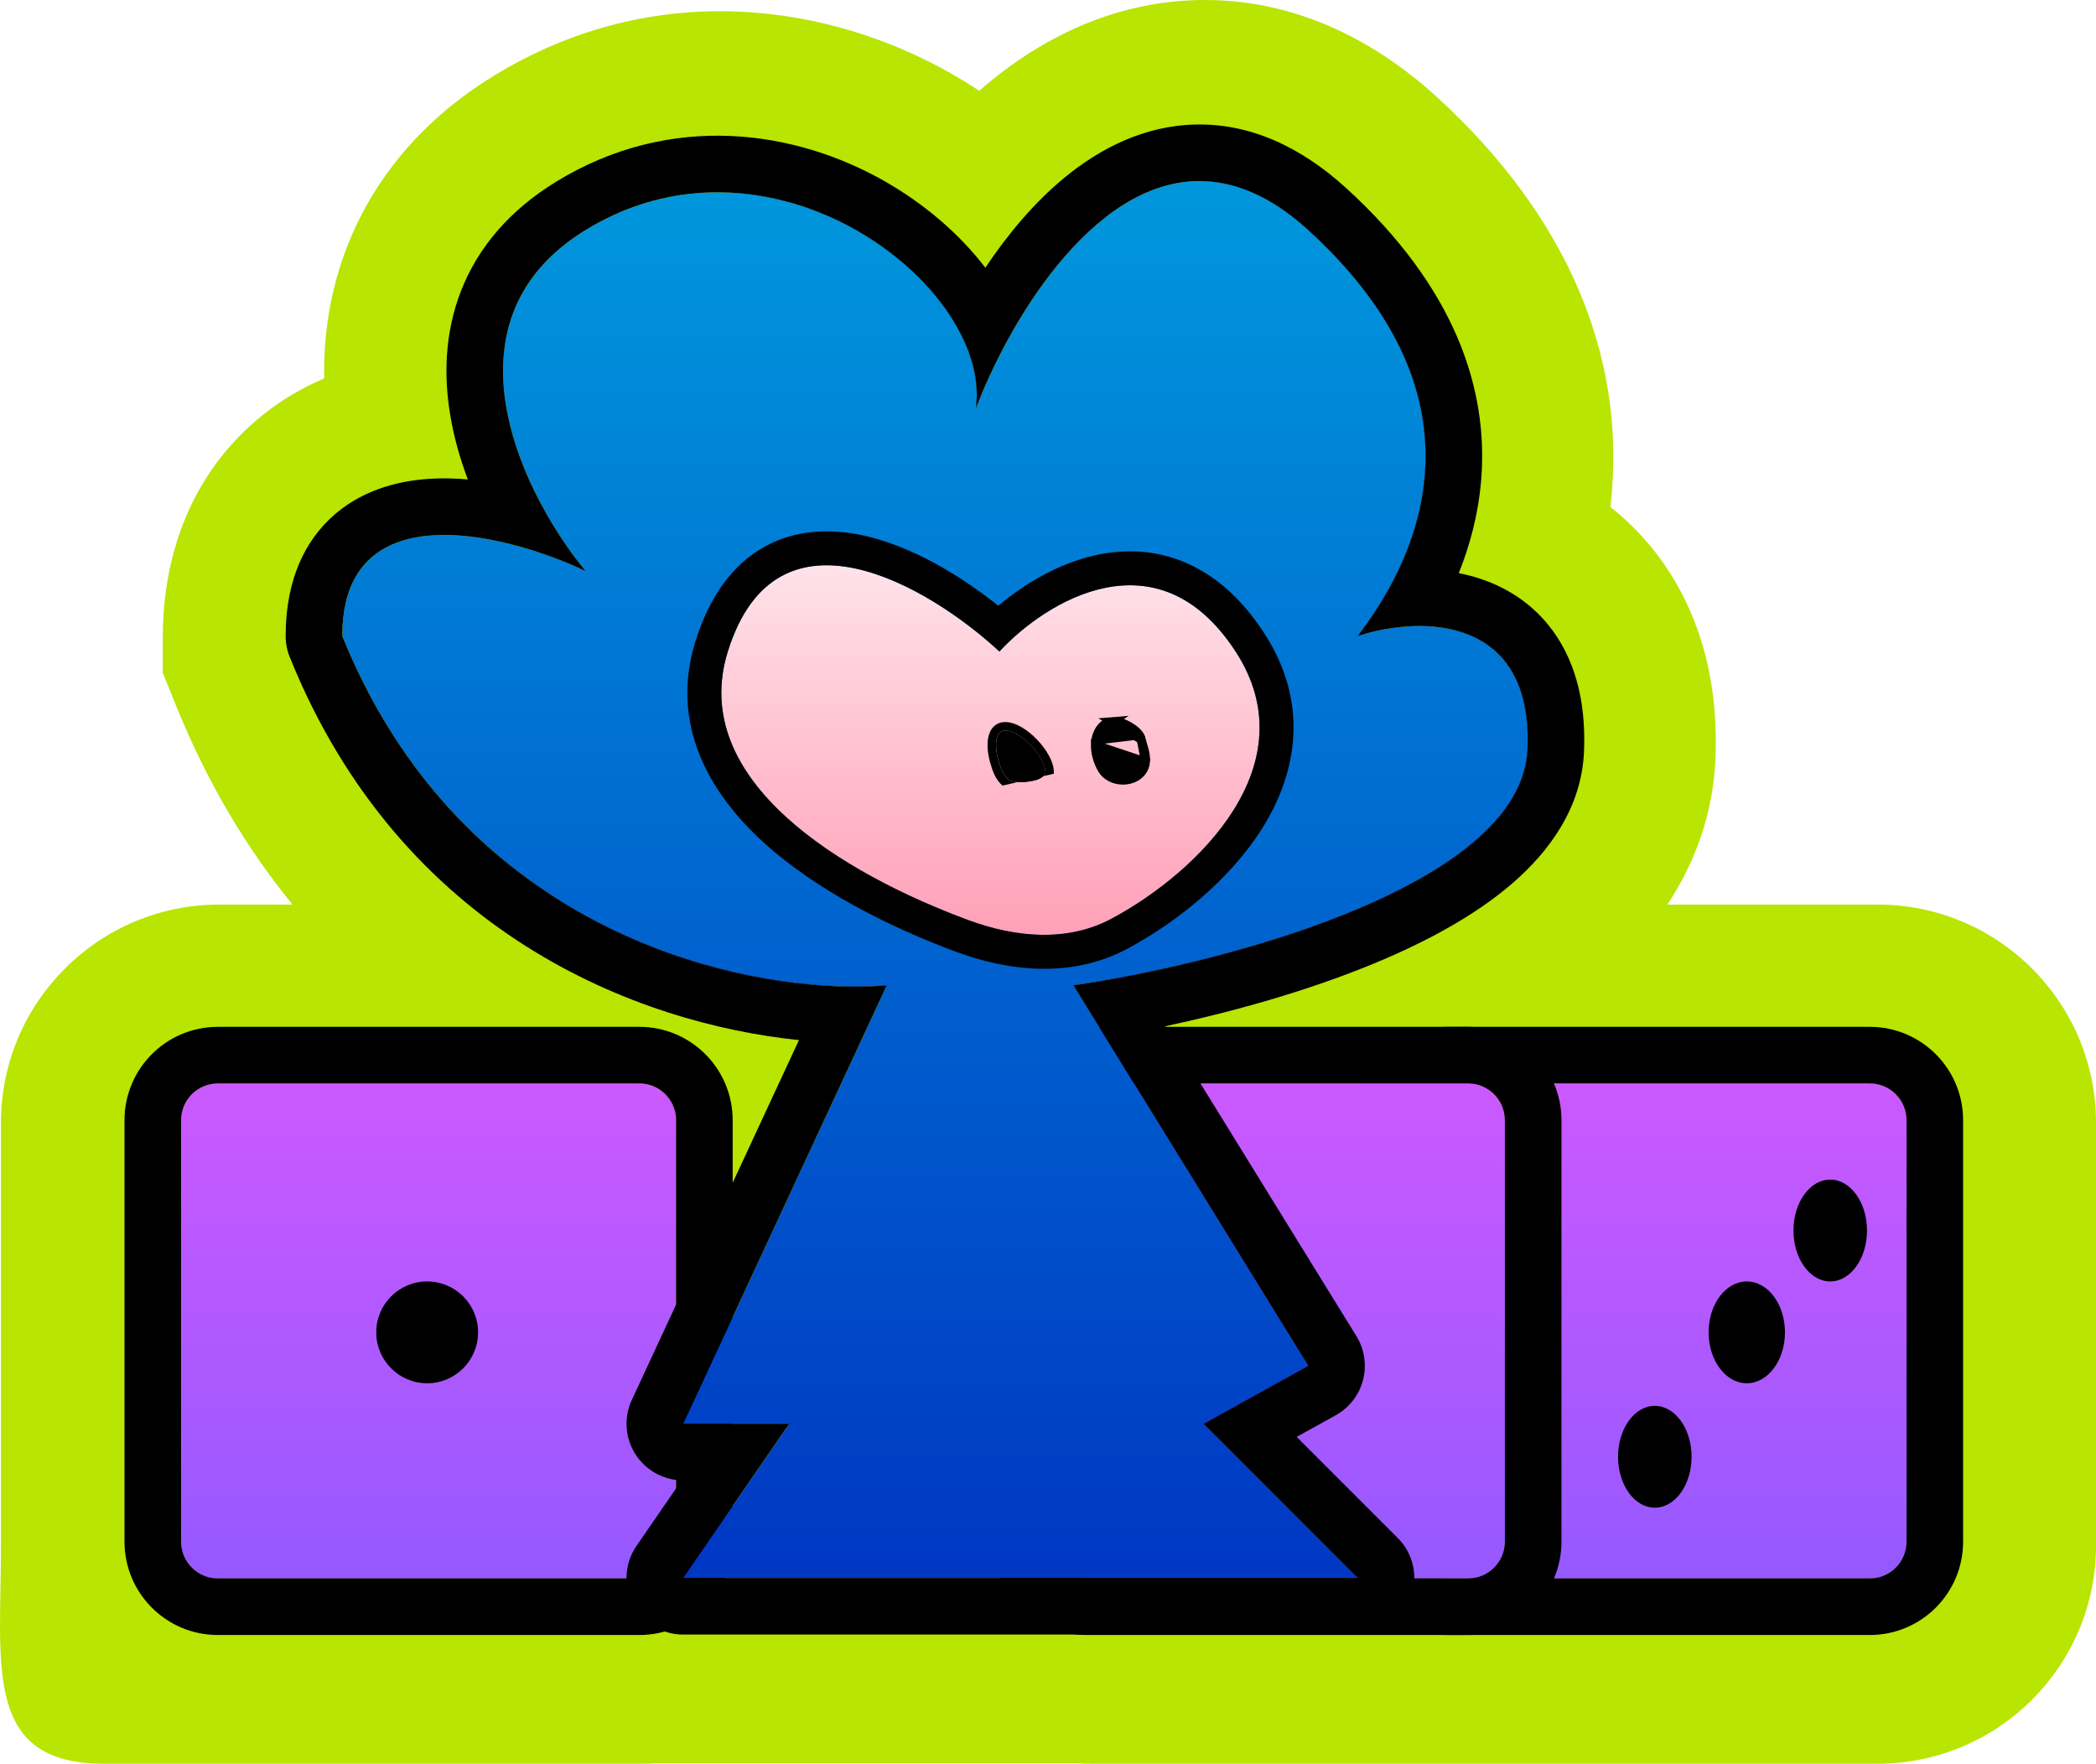 <svg width="82" height="69" viewBox="0 0 82 69" fill="none" xmlns="http://www.w3.org/2000/svg">
<path fill-rule="evenodd" clip-rule="evenodd" d="M34.693 38.549C29.603 38.974 18.215 36.834 13.39 24.882C13.39 19.26 19.735 20.843 22.907 22.337C20.473 19.386 17.064 12.587 22.907 9.001C30.211 4.519 38.843 11.215 38.179 15.973C39.968 11.325 45.074 3.424 51.183 9.001C58.819 15.973 55.056 22.337 53.119 24.882C55.425 24.126 59.981 23.952 59.759 29.309C59.538 34.665 47.826 37.701 41.997 38.549L44.365 42.386H56.661H57.435H73.15C73.944 42.386 74.588 43.03 74.588 43.824V60.314C74.588 61.108 73.944 61.752 73.15 61.752H57.435H56.661H42.495C42.417 61.752 42.34 61.746 42.265 61.734H26.725L30.875 55.703H26.725L34.693 38.549ZM7.082 43.824C7.082 43.03 7.726 42.386 8.521 42.386H25.01C25.805 42.386 26.449 43.03 26.449 43.824V60.314C26.449 61.108 25.805 61.752 25.01 61.752H8.521C7.726 61.752 7.082 61.108 7.082 60.314V43.824Z" fill="black"/>
<path fill-rule="evenodd" clip-rule="evenodd" d="M6.368 26.32V24.942C6.368 22.174 7.189 19.144 9.597 16.834C10.572 15.899 11.634 15.25 12.684 14.805C12.655 13.18 12.891 11.412 13.589 9.628C14.673 6.858 16.656 4.598 19.309 2.971C25.678 -0.932 32.512 0.193 37.217 2.88C37.588 3.092 37.952 3.317 38.309 3.554C38.451 3.429 38.595 3.307 38.741 3.187C40.655 1.617 43.414 0.076 46.879 0.003C50.479 -0.074 53.646 1.455 56.196 3.78C61.417 8.542 63.495 13.95 63.061 19.227C63.044 19.431 63.024 19.633 63 19.832C63.939 20.573 64.798 21.513 65.494 22.68C66.815 24.894 67.208 27.352 67.112 29.672C67.018 31.949 66.244 33.851 65.231 35.388H73.448C78.171 35.388 82 39.212 82 43.929V60.458C82 65.176 78.171 69 73.448 69H42.685C42.497 69 42.31 68.994 42.123 68.982H25.702C25.515 68.994 25.327 69 25.137 69H4.054C-0.669 69 0.038 65.176 0.038 60.458V43.929C0.038 39.212 3.866 35.388 8.589 35.388H11.444C9.681 33.23 8.121 30.657 6.885 27.599L6.368 26.32ZM22.134 35.388C23.126 35.998 24.135 36.506 25.137 36.927C25.91 37.251 26.679 37.523 27.433 37.748C28.992 38.214 30.488 38.482 31.825 38.606C32.557 38.673 33.241 38.698 33.862 38.689C33.889 38.689 33.917 38.688 33.944 38.688C34.038 38.686 34.13 38.683 34.22 38.68C34.441 38.671 34.653 38.658 34.855 38.642L26.859 55.836H31.023L26.859 61.882H42.454C42.529 61.894 42.606 61.9 42.685 61.9H73.448C74.246 61.9 74.892 61.255 74.892 60.458V43.929C74.892 43.133 74.246 42.487 73.448 42.487H44.561L42.185 38.642C42.362 38.616 42.544 38.588 42.731 38.559C43.3 38.468 43.914 38.359 44.561 38.232C46.096 37.928 47.812 37.52 49.526 37.005C51.041 36.549 52.554 36.011 53.942 35.388C57.294 33.882 59.907 31.883 60.01 29.379C60.032 28.839 60.006 28.355 59.939 27.923C59.336 24.05 55.428 24.26 53.346 24.942C54.453 23.488 56.155 20.794 55.999 17.452C55.881 14.926 54.702 12.031 51.403 9.023C48.383 6.268 45.606 6.793 43.353 8.592C41.032 10.445 39.264 13.648 38.353 16.012C38.681 13.662 36.747 10.842 33.823 9.121C30.81 7.348 26.747 6.743 23.027 9.023C20.828 10.371 19.934 12.172 19.806 14.052C19.591 17.186 21.5 20.541 23.027 22.39C20.615 21.255 16.375 20.07 14.461 22.013C13.85 22.635 13.476 23.576 13.476 24.942C15.515 29.987 18.723 33.288 22.134 35.388ZM25.137 61.9C25.559 61.9 25.939 61.719 26.203 61.431C26.438 61.175 26.581 60.833 26.581 60.458V43.929C26.581 43.163 25.983 42.537 25.228 42.49C25.198 42.488 25.168 42.487 25.137 42.487H8.589C7.792 42.487 7.145 43.133 7.145 43.929V60.458C7.145 61.255 7.792 61.9 8.589 61.9H25.137Z" fill="#B8E501"/>
<path d="M55.223 43.824C55.223 43.029 55.867 42.385 56.661 42.385H73.151C73.945 42.385 74.589 43.029 74.589 43.824V60.313C74.589 61.108 73.945 61.752 73.151 61.752H56.661C55.867 61.752 55.223 61.108 55.223 60.313V43.824Z" fill="#CF8835"/>
<path d="M55.223 43.824C55.223 43.029 55.867 42.385 56.661 42.385H73.151C73.945 42.385 74.589 43.029 74.589 43.824V60.313C74.589 61.108 73.945 61.752 73.151 61.752H56.661C55.867 61.752 55.223 61.108 55.223 60.313V43.824Z" fill="url(#paint0_linear_61_702)"/>
<path fill-rule="evenodd" clip-rule="evenodd" d="M56.66 40.172H73.149C75.166 40.172 76.801 41.807 76.801 43.824V60.313C76.801 62.33 75.166 63.965 73.149 63.965H56.66C54.643 63.965 53.008 62.33 53.008 60.313V43.824C53.008 41.807 54.643 40.172 56.66 40.172ZM56.66 42.385C55.865 42.385 55.221 43.029 55.221 43.824V60.313C55.221 61.108 55.865 61.752 56.66 61.752H73.149C73.944 61.752 74.588 61.108 74.588 60.313V43.824C74.588 43.029 73.944 42.385 73.149 42.385H56.66Z" fill="black"/>
<path d="M41.059 43.824C41.059 43.029 41.703 42.385 42.497 42.385H57.437C58.232 42.385 58.876 43.029 58.876 43.824V60.313C58.876 61.108 58.232 61.752 57.437 61.752H42.497C41.703 61.752 41.059 61.108 41.059 60.313V43.824Z" fill="#CF8835"/>
<path d="M41.059 43.824C41.059 43.029 41.703 42.385 42.497 42.385H57.437C58.232 42.385 58.876 43.029 58.876 43.824V60.313C58.876 61.108 58.232 61.752 57.437 61.752H42.497C41.703 61.752 41.059 61.108 41.059 60.313V43.824Z" fill="url(#paint1_linear_61_702)"/>
<path fill-rule="evenodd" clip-rule="evenodd" d="M42.496 40.172H57.436C59.453 40.172 61.088 41.807 61.088 43.824V60.313C61.088 62.33 59.453 63.965 57.436 63.965H42.496C40.479 63.965 38.844 62.33 38.844 60.313V43.824C38.844 41.807 40.479 40.172 42.496 40.172ZM42.496 42.385C41.701 42.385 41.057 43.029 41.057 43.824V60.313C41.057 61.108 41.701 61.752 42.496 61.752H57.436C58.23 61.752 58.874 61.108 58.874 60.313V43.824C58.874 43.029 58.23 42.385 57.436 42.385H42.496Z" fill="black"/>
<path d="M7.082 43.824C7.082 43.029 7.726 42.385 8.521 42.385H25.01C25.805 42.385 26.449 43.029 26.449 43.824V60.313C26.449 61.108 25.805 61.752 25.01 61.752H8.521C7.726 61.752 7.082 61.108 7.082 60.313V43.824Z" fill="#CF8835"/>
<path d="M7.082 43.824C7.082 43.029 7.726 42.385 8.521 42.385H25.01C25.805 42.385 26.449 43.029 26.449 43.824V60.313C26.449 61.108 25.805 61.752 25.01 61.752H8.521C7.726 61.752 7.082 61.108 7.082 60.313V43.824Z" fill="url(#paint2_linear_61_702)"/>
<path fill-rule="evenodd" clip-rule="evenodd" d="M8.523 40.172H25.012C27.029 40.172 28.664 41.807 28.664 43.824V60.313C28.664 62.33 27.029 63.965 25.012 63.965H8.523C6.506 63.965 4.871 62.33 4.871 60.313V43.824C4.871 41.807 6.506 40.172 8.523 40.172ZM8.523 42.385C7.729 42.385 7.084 43.029 7.084 43.824V60.313C7.084 61.108 7.729 61.752 8.523 61.752H25.012C25.807 61.752 26.451 61.108 26.451 60.313V43.824C26.451 43.029 25.807 42.385 25.012 42.385H8.523Z" fill="black"/>
<path d="M13.391 24.882C18.216 36.834 29.603 38.974 34.694 38.549L26.726 55.703H30.876L26.726 61.734H53.12L47.089 55.703L51.183 53.434L41.998 38.549C47.826 37.701 59.538 34.665 59.76 29.309C59.981 23.952 55.425 24.126 53.12 24.882C55.056 22.337 58.819 15.973 51.183 9.001C45.074 3.424 39.969 11.325 38.18 15.973C38.844 11.215 30.212 4.519 22.908 9.001C17.065 12.587 20.473 19.386 22.908 22.337C19.735 20.843 13.391 19.26 13.391 24.882Z" fill="url(#paint3_linear_61_702)"/>
<path fill-rule="evenodd" clip-rule="evenodd" d="M34.692 38.549C33.987 38.608 33.161 38.617 32.248 38.558C26.572 38.192 17.546 35.177 13.389 24.881C13.389 20.954 16.485 20.543 19.433 21.161C20.706 21.427 21.95 21.886 22.906 22.336C22.25 21.54 21.523 20.465 20.925 19.248C19.306 15.952 18.639 11.62 22.906 9.001C28.542 5.543 34.968 8.739 37.305 12.565C37.997 13.698 38.33 14.886 38.178 15.973C38.572 14.951 39.126 13.771 39.815 12.613C42.261 8.502 46.416 4.65 51.182 9.001C56.913 14.234 56.223 19.124 54.703 22.315C54.198 23.375 53.601 24.247 53.118 24.881C53.918 24.619 54.989 24.427 56.036 24.511C58.01 24.67 59.903 25.81 59.758 29.308C59.564 34.014 50.498 36.929 44.347 38.143C43.497 38.311 42.704 38.446 41.996 38.549L51.182 53.433L47.087 55.702L53.118 61.733H26.724L30.874 55.702H26.724L34.692 38.549ZM26.665 57.915C25.932 57.895 25.255 57.513 24.859 56.893C24.452 56.255 24.399 55.455 24.717 54.77L31.257 40.691C24.953 40.041 15.703 36.526 11.337 25.71C11.23 25.447 11.176 25.165 11.176 24.881C11.176 23.052 11.704 21.451 12.897 20.306C14.053 19.196 15.527 18.81 16.824 18.731C17.31 18.702 17.806 18.713 18.302 18.756C18.003 17.962 17.764 17.128 17.62 16.276C17.358 14.731 17.392 13.029 18.037 11.377C18.694 9.697 19.918 8.238 21.749 7.114C26.243 4.357 31.11 5.088 34.629 7.1C36.181 7.988 37.538 9.156 38.549 10.473C39.419 9.172 40.459 7.925 41.655 6.942C43.029 5.813 44.76 4.914 46.777 4.871C48.837 4.827 50.83 5.683 52.674 7.366C56.925 11.248 58.238 15.226 57.946 18.782C57.836 20.125 57.501 21.347 57.071 22.422C57.441 22.494 57.81 22.596 58.172 22.734C59.272 23.151 60.318 23.906 61.04 25.118C61.748 26.306 62.038 27.756 61.97 29.399C61.879 31.591 60.616 33.309 59.154 34.569C57.684 35.836 55.778 36.851 53.831 37.662C51.159 38.775 48.174 39.598 45.584 40.149L53.065 52.271C53.383 52.786 53.476 53.408 53.323 53.994C53.17 54.579 52.784 55.076 52.254 55.369L50.729 56.214L54.683 60.168C55.316 60.801 55.506 61.753 55.163 62.58C54.821 63.407 54.014 63.947 53.118 63.947H26.724C25.902 63.947 25.148 63.491 24.765 62.763C24.383 62.036 24.435 61.156 24.901 60.479L26.665 57.915Z" fill="black"/>
<path d="M28.473 25.488C26.898 30.543 32.969 34.179 37.869 35.993C39.72 36.679 41.755 36.871 43.494 35.937C46.896 34.109 51.204 29.892 48.337 25.488C45.283 20.796 40.904 23.533 39.097 25.488C36.349 22.943 30.376 19.379 28.473 25.488Z" fill="url(#paint4_linear_61_702)"/>
<path fill-rule="evenodd" clip-rule="evenodd" d="M29.849 32.936C27.721 30.99 26.204 28.313 27.207 25.093C27.752 23.344 28.654 22.09 29.905 21.393C31.145 20.702 32.512 20.678 33.749 20.944C35.695 21.362 37.624 22.554 39.056 23.7C40.077 22.842 41.452 22.002 42.99 21.693C44.058 21.479 45.228 21.517 46.385 22.013C47.541 22.509 48.576 23.416 49.453 24.763C51.235 27.501 50.742 30.224 49.395 32.381C48.091 34.471 45.956 36.122 44.125 37.106C41.916 38.293 39.446 37.992 37.41 37.238C34.889 36.304 31.964 34.869 29.849 32.936ZM39.109 25.478C40.922 23.523 45.291 20.804 48.34 25.488C51.207 29.892 46.898 34.109 43.496 35.937C41.757 36.871 39.723 36.678 37.872 35.993C32.971 34.178 26.9 30.543 28.475 25.488C30.374 19.393 36.324 22.926 39.08 25.47C39.087 25.476 39.093 25.482 39.099 25.488C39.102 25.485 39.105 25.481 39.109 25.478Z" fill="black"/>
<path d="M44.813 29.808L44.813 29.808C44.771 30.243 44.408 30.474 44.053 30.514C43.7 30.553 43.287 30.415 43.091 30.045C42.949 29.777 42.853 29.479 42.854 29.153L44.813 29.808ZM44.813 29.808C44.83 29.636 44.795 29.466 44.755 29.318C44.739 29.258 44.723 29.204 44.708 29.153C44.684 29.073 44.663 29 44.647 28.925M44.813 29.808L44.647 28.925M44.647 28.925C44.646 28.911 44.643 28.897 44.638 28.883C44.603 28.784 44.531 28.696 44.455 28.624C44.376 28.549 44.279 28.479 44.178 28.42C43.981 28.306 43.73 28.212 43.517 28.23L44.647 28.925ZM43.002 28.587C43.103 28.411 43.272 28.25 43.517 28.23L43.002 28.587ZM43.002 28.587C42.901 28.761 42.854 28.972 42.854 29.153L43.002 28.587ZM44.514 29.111C44.514 29.111 44.514 29.111 44.514 29.111C44.547 29.103 44.576 29.085 44.599 29.062C44.575 29.085 44.546 29.102 44.514 29.111Z" fill="black" stroke="black" stroke-width="0.35"/>
<path fill-rule="evenodd" clip-rule="evenodd" d="M44.64 29.791C44.577 30.444 43.555 30.543 43.247 29.963C43.115 29.713 43.03 29.443 43.03 29.153C43.03 28.845 43.196 28.432 43.533 28.404C43.745 28.386 44.053 28.522 44.261 28.686C44.261 28.686 44.261 28.686 44.262 28.686C44.366 28.769 44.445 28.859 44.474 28.94C44.474 28.94 44.474 28.94 44.474 28.941C44.474 28.941 44.474 28.941 44.474 28.941C44.474 28.941 44.473 28.941 44.473 28.941C44.473 28.941 44.474 28.942 44.474 28.942C44.491 29.03 44.518 29.12 44.545 29.212C44.549 29.229 44.554 29.245 44.559 29.261C44.621 29.244 44.678 29.209 44.722 29.161C44.679 29.209 44.623 29.245 44.559 29.262C44.61 29.438 44.657 29.618 44.64 29.791ZM44.805 28.903C44.819 28.968 44.837 29.028 44.858 29.099C44.873 29.151 44.89 29.208 44.908 29.277C44.949 29.43 44.99 29.622 44.971 29.823L44.64 29.791L44.971 29.823C44.919 30.356 44.474 30.624 44.072 30.669C43.673 30.714 43.188 30.56 42.954 30.119C42.803 29.834 42.698 29.51 42.698 29.153M44.805 28.903C44.801 28.879 44.796 28.855 44.787 28.831C44.741 28.698 44.648 28.589 44.564 28.51C44.475 28.425 44.368 28.348 44.258 28.284C44.051 28.164 43.765 28.051 43.506 28.073M43.505 28.073C43.191 28.099 42.984 28.306 42.867 28.508L43.505 28.073ZM42.867 28.508C42.752 28.709 42.698 28.948 42.698 29.153L42.867 28.508Z" fill="black"/>
<path d="M39.056 29.736C38.938 29.332 38.878 28.607 39.299 28.581C39.911 28.546 40.938 29.644 40.9 30.249C40.894 30.344 40.696 30.468 40.541 30.514C40.387 30.561 39.7 30.698 39.436 30.479C39.243 30.318 39.145 30.043 39.056 29.736Z" fill="black"/>
<path fill-rule="evenodd" clip-rule="evenodd" d="M39.221 30.734L39.221 30.734C38.939 30.499 38.82 30.123 38.735 29.829C38.668 29.601 38.615 29.274 38.643 28.984C38.657 28.841 38.694 28.674 38.788 28.532C38.892 28.375 39.058 28.263 39.276 28.25L39.297 28.581C38.876 28.607 38.936 29.332 39.054 29.736C39.143 30.043 39.241 30.318 39.434 30.479C39.698 30.698 40.384 30.561 40.539 30.514C40.694 30.468 40.891 30.344 40.897 30.249C40.936 29.644 39.909 28.546 39.297 28.581L39.277 28.25C39.526 28.235 39.773 28.334 39.979 28.456C40.193 28.582 40.401 28.756 40.582 28.946C40.763 29.137 40.925 29.353 41.042 29.572C41.155 29.782 41.244 30.029 41.228 30.27" fill="black"/>
<path d="M18.703 52.124C18.703 53.224 17.811 54.116 16.711 54.116C15.611 54.116 14.719 53.224 14.719 52.124C14.719 51.024 15.611 50.132 16.711 50.132C17.811 50.132 18.703 51.024 18.703 52.124Z" fill="black"/>
<path d="M66.178 56.992C66.178 58.092 65.534 58.984 64.739 58.984C63.945 58.984 63.301 58.092 63.301 56.992C63.301 55.892 63.945 55 64.739 55C65.534 55 66.178 55.892 66.178 56.992Z" fill="black"/>
<path d="M69.832 52.124C69.832 53.224 69.163 54.116 68.338 54.116C67.513 54.116 66.844 53.224 66.844 52.124C66.844 51.024 67.513 50.132 68.338 50.132C69.163 50.132 69.832 51.024 69.832 52.124Z" fill="black"/>
<path d="M73.041 48.14C73.041 49.24 72.397 50.132 71.603 50.132C70.808 50.132 70.164 49.24 70.164 48.14C70.164 47.04 70.808 46.148 71.603 46.148C72.397 46.148 73.041 47.04 73.041 48.14Z" fill="black"/>
<defs>
<linearGradient id="paint0_linear_61_702" x1="64.906" y1="42.385" x2="64.906" y2="61.752" gradientUnits="userSpaceOnUse">
<stop stop-color="#CB59FF"/>
<stop offset="1" stop-color="#9559FF"/>
</linearGradient>
<linearGradient id="paint1_linear_61_702" x1="49.967" y1="42.385" x2="49.967" y2="61.752" gradientUnits="userSpaceOnUse">
<stop stop-color="#CB59FF"/>
<stop offset="1" stop-color="#9559FF"/>
</linearGradient>
<linearGradient id="paint2_linear_61_702" x1="16.765" y1="42.385" x2="16.765" y2="61.752" gradientUnits="userSpaceOnUse">
<stop stop-color="#CB59FF"/>
<stop offset="1" stop-color="#9559FF"/>
</linearGradient>
<linearGradient id="paint3_linear_61_702" x1="36.579" y1="7.083" x2="36.579" y2="61.734" gradientUnits="userSpaceOnUse">
<stop stop-color="#0097DC"/>
<stop offset="1" stop-color="#0037C3"/>
</linearGradient>
<linearGradient id="paint4_linear_61_702" x1="38.747" y1="36.574" x2="38.747" y2="22.115" gradientUnits="userSpaceOnUse">
<stop stop-color="#FFA0B7"/>
<stop offset="1" stop-color="#FFE2E9"/>
</linearGradient>
</defs>
</svg>
